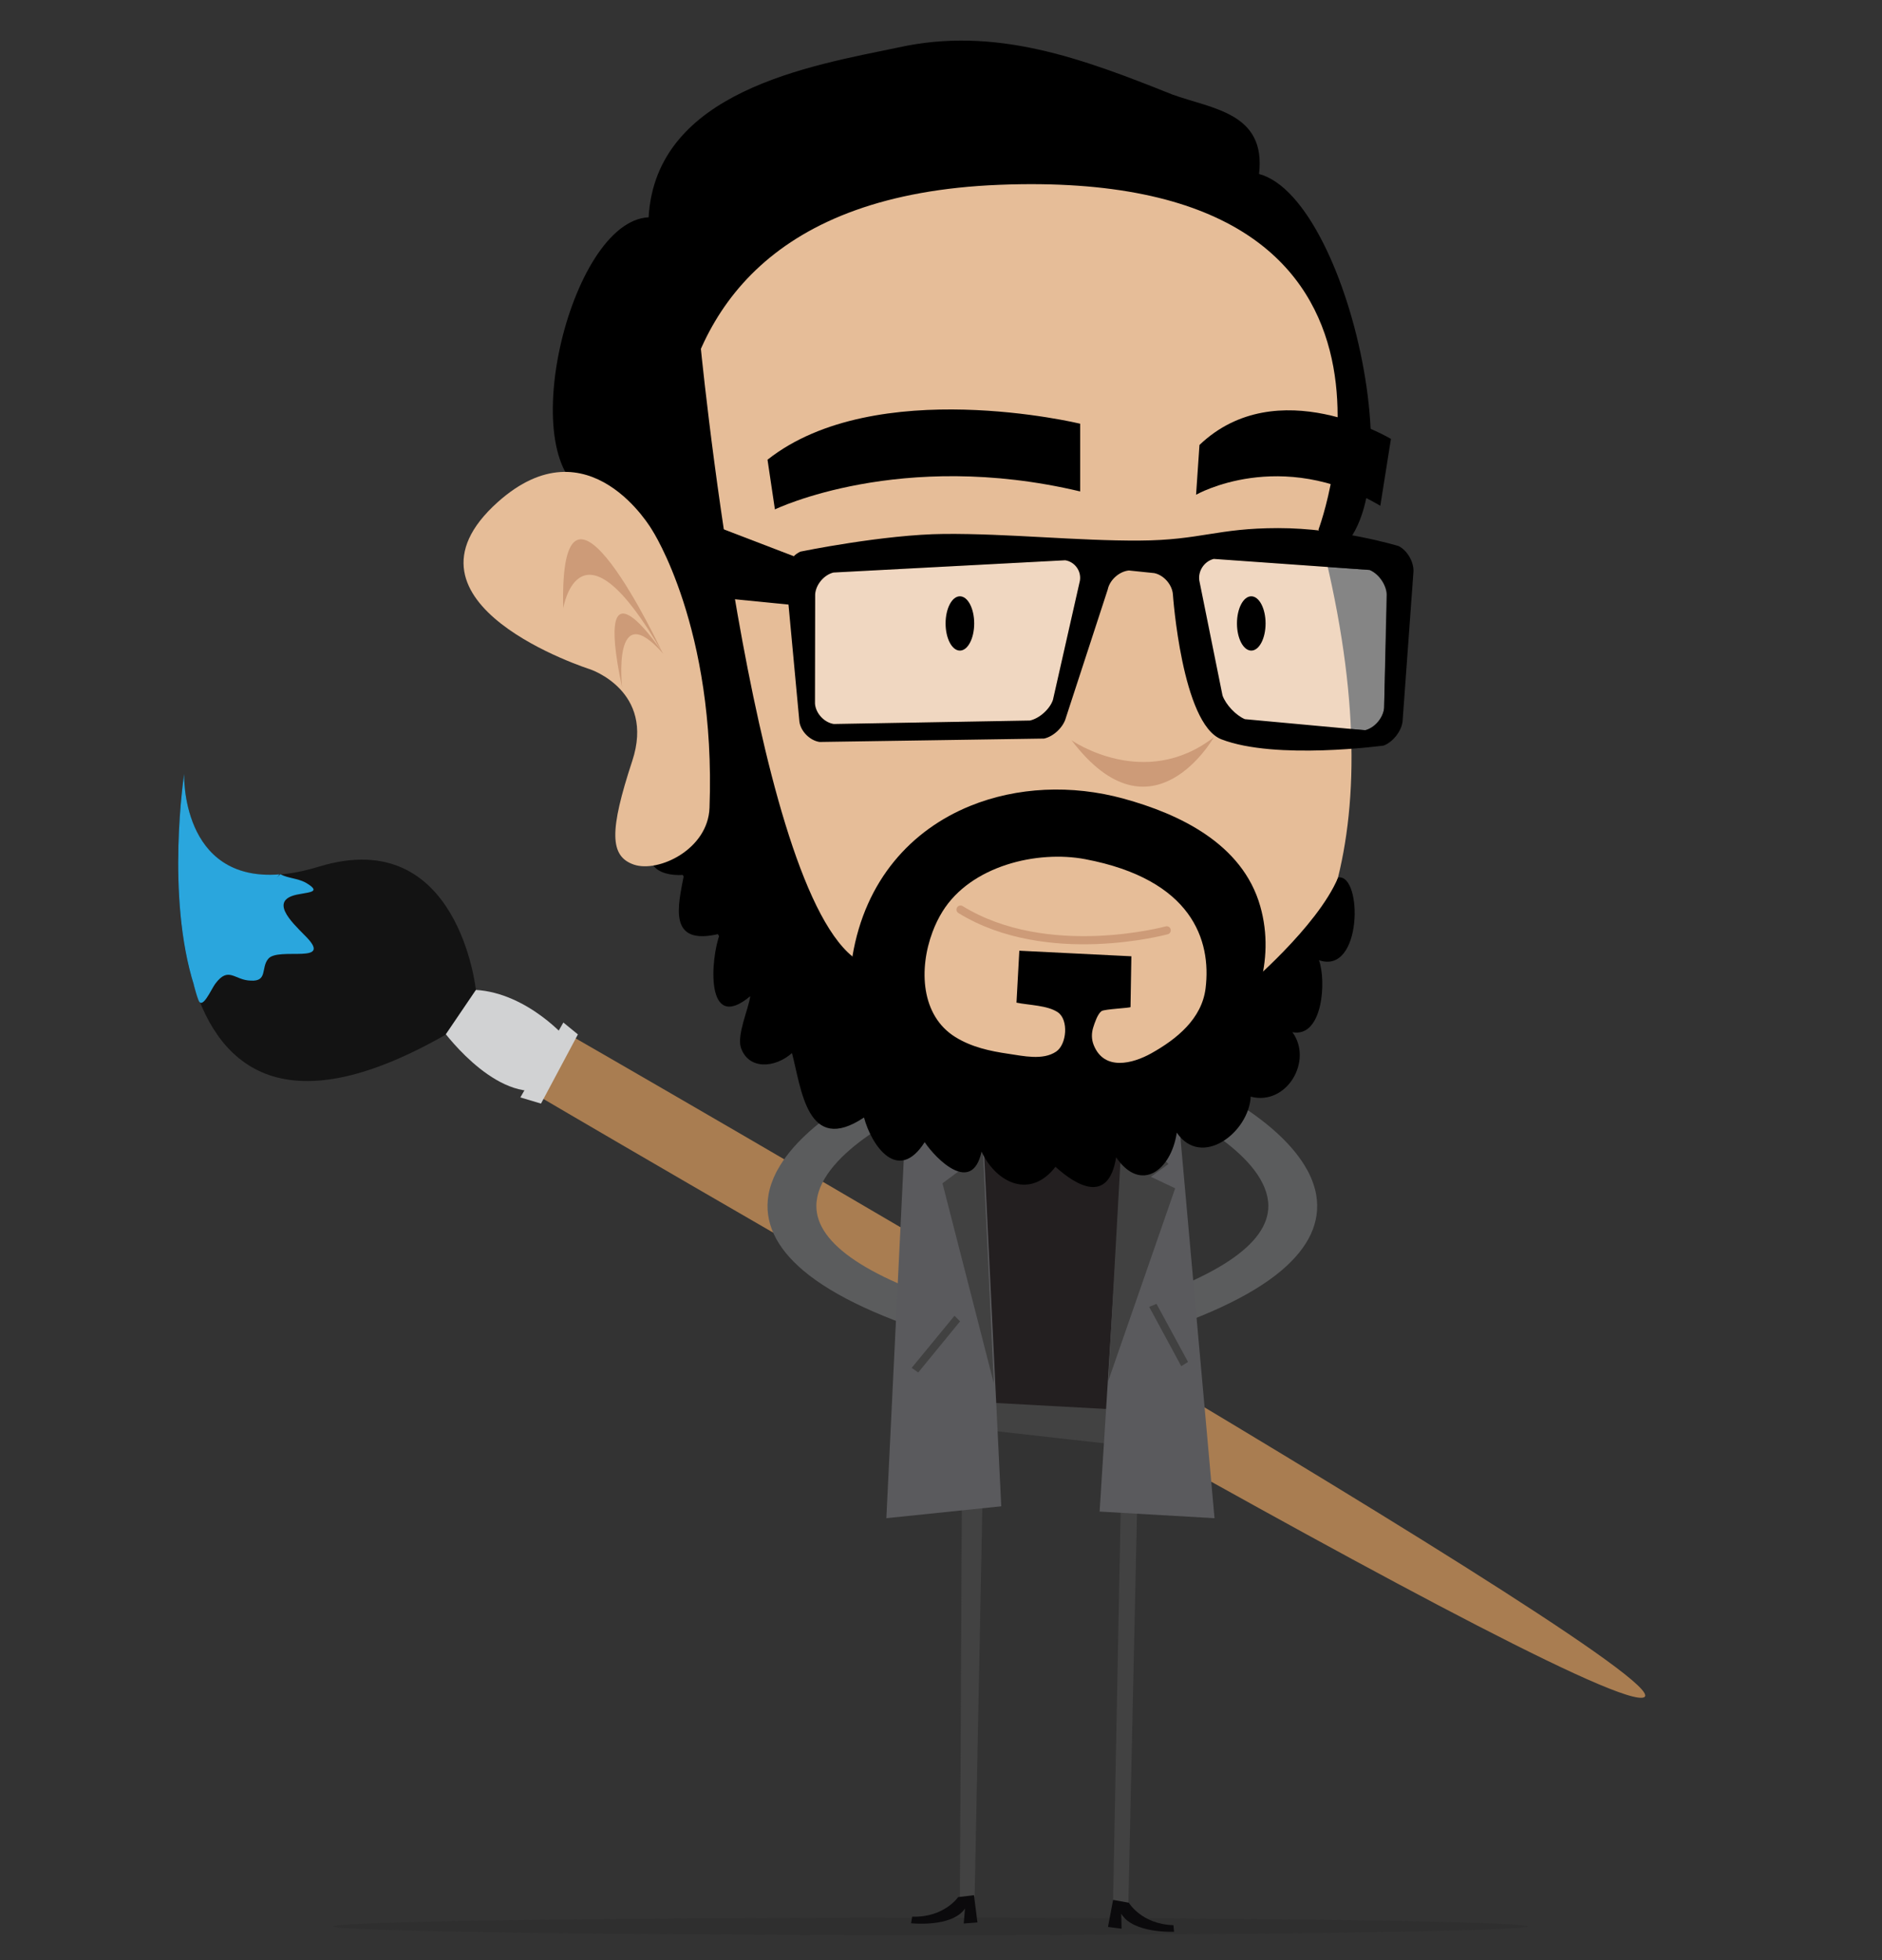 <?xml version="1.0" encoding="utf-8"?>
<!-- Generator: Adobe Illustrator 16.0.0, SVG Export Plug-In . SVG Version: 6.00 Build 0)  -->
<!DOCTYPE svg PUBLIC "-//W3C//DTD SVG 1.1//EN" "http://www.w3.org/Graphics/SVG/1.1/DTD/svg11.dtd">
<svg version="1.1" id="Layer_1" xmlns="http://www.w3.org/2000/svg" xmlns:xlink="http://www.w3.org/1999/xlink" x="0px" y="0px"
	 width="480px" height="500px" viewBox="0 0 480 500" enable-background="new 0 0 480 500" xml:space="preserve">
<rect x="0" y="0" width="480" height="500" fill="#333333" stroke="none"/>
<g>
	<g>
		<path d="M150.687,126.37c-20.267-7.37-5.526-70.015,14.741-70.937c1.84-32.244,41.455-38.691,63.565-43.299
			c24.875-5.526,46.982,2.766,70.014,11.978c10.134,3.686,23.952,4.607,22.11,20.267c23.953,6.449,42.378,93.967,14.741,98.574"/>
	</g>
	<g>
		<path fill="#A97D51" d="M143.134,262.749l-9.082,14.919c0,0,266.927,156.981,284.778,155.402
			C436.679,431.489,143.134,262.749,143.134,262.749z"/>
		<polygon fill="#D1D2D3" points="147.392,263.863 143.686,260.829 132.713,279.937 137.983,281.51 		"/>
		<path fill="#D1D2D3" d="M144.065,264.481c0,0-11.265-12.846-25.538-11.969l-6.166,9.558c0,0,12.975,18.358,25.895,16.038
			L144.065,264.481z"/>
		<path fill="#131313" d="M121.375,252.518c0,0-4.411-42.332-40.028-31.453c-35.611,10.873-34.381-23.658-34.381-23.658
			s-17.583,114.701,66.649,66.55L121.375,252.518z"/>
		<path fill="#2AA6DD" d="M71.284,223.044c-6.44,7.974-12.564,16.256-18.712,24.341c-1.027,1.351-2.046,2.707-3.063,4.057
			c-7.29-23.011-2.543-54.036-2.543-54.036S46.01,224.996,71.284,223.044z"/>
		<path fill="#2AA6DD" d="M71.503,223.011c1.987,1.026,4.334,1.034,6.318,2.06c4.212,2.417,1.383,2.469-1.388,3.004
			c-8.25,1.307-2.064,7.098,1.184,10.419c8.107,7.902-6.692,2.872-9.229,6.12c-1.869,2.277-0.074,5.776-4.407,5.528
			c-4.206-0.07-5.64-3.81-9.09,0.818c-1.082,1.502-3.285,6.707-4.279,4.151c-0.456-1.17-1.012-3.23-1.126-3.668l1.763-11.863
			c0,0,6.626-4.923,7.173-5.284C58.963,233.937,71.503,223.011,71.503,223.011z"/>
	</g>
	<path opacity="0.15" fill="#211F1F" d="M237.266,489.18c-84.14,0-152.353,0.99-152.353,2.211c0,1.226,68.212,2.216,152.353,2.216
		c84.148,0,152.372-0.99,152.372-2.216C389.638,490.17,321.414,489.18,237.266,489.18z"/>
	<path fill="#5B5C5D" d="M208.211,307.605c0.001-0.771,0.09-1.533,0.245-2.287h0.004c2.613-12.731,25.691-23.175,28.316-23.941
		c-0.018,0.007-0.328,0.093-0.834,0.157l-2.265-8.24c-3.979,0.493-13.321,5.274-19.548,9.429
		c-5.648,3.767-12.309,9.234-15.851,15.761c0-0.001-0.008-0.002-0.008-0.002c-0.058,0.108-0.114,0.216-0.171,0.327
		c-0.052,0.097-0.105,0.191-0.155,0.287c-0.201,0.403-0.393,0.812-0.575,1.224c-0.029,0.071-0.063,0.146-0.093,0.22
		c-0.188,0.443-0.36,0.886-0.513,1.336c-0.008,0.024-0.022,0.042-0.026,0.062h0.003c-0.322,0.929-0.57,1.874-0.735,2.835
		c-1.185,6.86,1.817,13.38,8.938,19.38c7.748,6.532,20.589,12.483,38.162,17.689l5.015-7.674
		C221.609,326.318,208.182,317.381,208.211,307.605z"/>
	<path fill="#5B5C5D" d="M323.488,307.605c-0.002-0.771-0.092-1.533-0.247-2.287h-0.003c-2.614-12.731-25.692-23.175-28.315-23.941
		c0.018,0.007,0.326,0.093,0.832,0.157l2.266-8.24c3.979,0.493,13.322,5.274,19.549,9.429c5.647,3.767,12.308,9.234,15.852,15.761
		c0-0.001,0.006-0.002,0.006-0.002c0.059,0.108,0.116,0.216,0.174,0.327c0.05,0.097,0.104,0.191,0.152,0.287
		c0.201,0.403,0.395,0.812,0.577,1.224c0.029,0.071,0.063,0.146,0.093,0.22c0.186,0.443,0.36,0.886,0.514,1.336
		c0.006,0.024,0.021,0.042,0.024,0.062h-0.002c0.319,0.929,0.57,1.874,0.734,2.835c1.187,6.86-1.817,13.38-8.938,19.38
		c-7.748,6.532-20.588,12.483-38.162,17.689l-5.015-7.674C310.091,326.318,323.517,317.381,323.488,307.605z"/>
	<polygon fill="#424242" points="245.62,320.993 291.446,320.253 287.789,485.407 283.888,484.935 286.141,368.675 250.938,364.725 
		248.584,483.847 244.819,483.98 	"/>
	<polygon fill="#231F20" points="296.949,360.219 300.449,255.219 233.304,254.913 240.74,357.156 	"/>
	<path fill="#0B0A0C" d="M287.906,485.361c0,0,3.206,5.471,11.371,5.722l0.164,1.687c0,0-10.478,0.496-13.469-4.608l0.085,3.819
		l-3.467-0.447l1.304-6.896L287.906,485.361z"/>
	<path fill="#0B0A0C" d="M244.372,483.924c0,0-3.559,5.246-11.723,4.997l-0.275,1.671c0,0,10.442,1.152,13.751-3.761l-0.331,3.823
		l3.499-0.269l-0.884-6.948L244.372,483.924z"/>
	<polygon fill="#231F20" stroke="#FFFFFF" stroke-width="0.423" stroke-miterlimit="10" points="246.325,312.129 247.1,314.026 
		249.021,307.18 243.207,310.836 245.287,311.343 242.985,314.464 244.004,315.244 	"/>
	<polygon fill="#5A5A5D" points="286.821,284.504 280.457,385.581 309.762,387.27 300.376,282.508 	"/>
	<polygon fill="#414141" points="286.388,285.111 298.019,296.91 293.535,300.186 299.726,303.121 282.645,352.306 	"/>
	<g>
		<g>
			<defs>
				<polygon id="SVGID_1_" points="232.428,256.194 226.061,387.27 255.367,384.236 249.021,253.708 				"/>
			</defs>
			<defs>
				<polygon id="SVGID_2_" points="250.312,285.543 240.377,294.093 245.055,298.367 240.377,301.842 253.474,352.875 				"/>
			</defs>
			<use xlink:href="#SVGID_1_"  overflow="visible" fill="#5A5A5D"/>
			<use xlink:href="#SVGID_2_"  overflow="visible" fill="#414141"/>
			<clipPath id="SVGID_3_">
				<use xlink:href="#SVGID_1_"  overflow="visible"/>
			</clipPath>
			<clipPath id="SVGID_4_" clip-path="url(#SVGID_3_)">
				<use xlink:href="#SVGID_2_"  overflow="visible"/>
			</clipPath>
		</g>
	</g>
	<path d="M343.143,199.065c0,52.128-36.873,94.391-82.371,94.391c-45.494,0-82.376-42.263-82.376-94.391
		c0-52.131,36.883-94.393,82.376-94.393C306.27,104.673,343.143,146.935,343.143,199.065z"/>
	<path d="M154.471,107.058c-0.65,52.254,42.542,81.344,95.021,81.344c52.472,0,95.018-36.415,95.018-81.344
		c0-44.917-42.546-81.341-95.018-81.341C197.014,25.717,155.035,62.144,154.471,107.058z"/>
	<path fill="#E6BD98" d="M185.439,208.691c0,0,13.937,62.288,67.392,80.757c0,0,124.866,3.841,83.46-154.396
		c0,0,34.742-92.523-81.456-87.909c-116.193,4.612-76.366,119.997-76.366,119.997L185.439,208.691z"/>
	<path d="M247.407,205.596c11.96-4.879,25.933-5.498,39.133-1.879c14.217,3.894,30.358,11.497,34.884,27.451
		c7.899,27.833-20.193,56.355-44.418,61.02c-12.88,2.48-27.968,1.454-38.929-6.337c-3.141-2.229-6.382-5.006-8.843-7.963
		c-8.177-9.819-14.007-20.757-11.827-33.905C220.647,224.472,232.459,211.7,247.407,205.596z"/>
	<path fill="#E6BD98" d="M237.846,237.711c0.69-1.85,1.546-3.601,2.525-5.181c7.225-11.688,24.15-15.697,36.421-13.364
		c27.191,5.157,32.209,20.636,30.688,32.947c-0.969,7.812-7.396,12.96-13.831,16.565c-4.767,2.666-12.015,4.55-14.688-2.065
		c-0.602-1.481-0.603-3.059-0.121-4.574c0.379-1.171,1.087-3.38,2.105-4.119c0.711-0.521,7.385-0.792,7.391-1.037
		c0-0.005,0.214-12.947,0.214-12.947l-28.574-1.419l-0.724,13.242c3.117,0.661,7.998,0.664,10.597,2.5
		c2.725,1.915,2.239,8.137-0.468,9.982c-3.388,2.311-8.465,1.109-12.2,0.568c-4.727-0.686-9.366-1.703-13.488-4.248
		C234.842,259.098,234.309,247.119,237.846,237.711z"/>
	<path fill="#CD9B78" d="M309.593,188.053c0,0-15.749,27.866-36.294,0.781C273.299,188.834,291.884,201.813,309.593,188.053z"/>
	<path d="M217.408,243.983c-26.088-21.267-39.013-158.57-39.013-158.57l-28.744,31.943c0.389,13.812,1.562,26.522,3.345,38.243
		c0.957,0.781,1.876,1.612,2.754,2.491c7.041,7.041,11.046,16.704,11.046,26.664v0.84c0,4.925-0.983,9.774-2.824,14.272
		c25.46,70.807,75.605,86.688,75.605,86.688L217.408,243.983z"/>
	<path d="M317.608,251.891c0,0,18.343-15.381,23.684-28.065c0,0-7.076,73.358-84.378,69.738l54.018-28.316L317.608,251.891z"/>
	<path fill="#E6BD98" d="M247.801,234.565c0,0,1.745,3.282,6.155,3.179l-0.617-3.077l-1.949-1.024L247.801,234.565z"/>
	
		<path fill="none" stroke="#CD9B78" stroke-width="2.076" stroke-linecap="round" stroke-linejoin="round" stroke-miterlimit="10" d="
		M297.565,237.313c0,0-30.424,8.339-52.586-5.292"/>
	<polygon fill="#414141" points="232.525,348.92 243.443,335.634 244.866,337.058 234.188,350.108 	"/>
	<polygon fill="#414141" points="301.277,348.496 293.102,333.371 294.96,332.59 303.005,347.408 	"/>
	<g>
		<g opacity="0.4">
			<path fill-rule="evenodd" clip-rule="evenodd" fill="#FFFFFF" d="M271.693,142.914c2.457,0.408,4.14,2.753,3.738,5.211
				l-6.881,30.416c-0.8,2.357-3.446,4.727-5.877,5.262l-50.032,0.883c-2.459-0.389-4.614-2.737-4.789-5.223l0.049-27.831
				c0.146-2.486,2.247-5,4.667-5.588L271.693,142.914z"/>
		</g>
		<g opacity="0.4">
			<path fill-rule="evenodd" clip-rule="evenodd" fill="#FFFFFF" d="M349.32,145.386c2.306,0.949,4.24,3.761,4.304,6.25
				l-0.608,28.986c-0.227,2.48-2.389,5.012-4.8,5.624l-32.823-2.638c-2.332-0.871-4.749-3.557-5.368-5.969l-4.499-29.471
				c-0.194-2.483,1.623-5.002,4.041-5.599L349.32,145.386z"/>
		</g>
		<g>
			<path fill-rule="evenodd" clip-rule="evenodd" d="M356.725,139.298c2.22,1.128,3.918,4.086,3.771,6.573l-2.778,38.228
				c-0.321,2.47-2.489,5.207-4.819,6.083c0,0-27.543,3.765-41.381-1.593c-10.082-3.904-12.373-36.961-12.373-36.961
				c-0.176-2.484-2.314-4.931-4.754-5.437l-6.471-0.67c-2.479,0.242-4.911,2.434-5.403,4.877l-10.655,32.657
				c-0.628,2.409-3.132,4.812-5.565,5.34l-57.275,0.868c-2.463-0.371-4.773-2.689-5.132-5.154l-3.459-37.098
				c-0.232-2.479,1.451-5.316,3.735-6.306c0,0,21.292-4.38,36.626-4.507c16.299-0.137,34.07,1.794,49.874,1.694
				c15.52-0.096,19.746-3.182,35.337-3.182C341.689,134.71,356.725,139.298,356.725,139.298z M212.57,146.043
				c-2.421,0.588-4.522,3.103-4.668,5.588l-0.047,27.831c0.173,2.485,2.328,4.833,4.787,5.223l50.032-0.883
				c2.432-0.535,5.077-2.905,5.877-5.262l6.881-30.416c0.401-2.458-1.281-4.803-3.738-5.211L212.57,146.043z M309.566,142.57
				c-2.418,0.597-4.072,3.097-3.676,5.556l5.91,29.288c0.842,2.344,3.403,5.06,5.694,6.035l30.728,2.832
				c2.408-0.631,4.567-3.177,4.793-5.657l0.736-28.99c-0.133-2.488-2.126-5.298-4.432-6.247L309.566,142.57z"/>
		</g>
	</g>
	<g>
		<path d="M181.203,205.77c-4.352,2.417-10.152,3.384-13.537,7.736c-4.351,6.285-0.483,10.152,6.768,9.67
			c-1.45,7.735-4.351,18.371,9.187,14.986c-2.418,6.285-3.869,25.625,7.734,15.955c-0.482,3.384-3.383,9.67-2.416,13.053
			c1.934,5.803,8.701,5.319,13.052,1.451c2.418,9.185,3.869,26.107,18.372,16.438c1.935,7.252,8.703,16.922,15.472,6.285
			c2.901,4.353,12.086,13.538,14.504,2.417c3.866,8.22,12.57,12.088,18.854,3.869c5.319,4.835,13.538,9.669,15.472-2.418
			c6.285,9.186,14.021,3.386,15.471-6.285c6.287,9.188,18.372,0,18.856-9.186c9.186,2.417,15.955-9.186,10.636-16.438
			c7.736,1.449,8.703-13.055,6.77-18.374c11.12,3.869,11.178-22.072,4.895-21.104c-3.385,11.604-8.28,19.172-16.982,28.358
			c-8.219,8.702-17.887,15.471-28.524,21.757c-24.656,14.986-53.665,7.25-73.971-11.604c-11.121-10.637-18.373-26.591-24.656-40.127
			"/>
	</g>
	<path fill="#E6BD98" d="M166.298,135.169c0,0-16.109-27.894-39.354-7.082c-28.983,25.957,23.553,42.638,23.553,42.638
		s16.629,5.5,10.768,23.349c-5.865,17.831-5.819,24.334,0.412,26.48c6.226,2.109,18.891-3.845,19.283-14.485
		C182.637,160.117,166.298,135.169,166.298,135.169z"/>
	<g>
		<path fill="#CD9B78" d="M169.022,166.647c0,0-26.485-56.936-25.376-11.478C143.646,155.169,147.864,129.722,169.022,166.647z"/>
		<path fill="#CD9B78" d="M169.193,166.799c0,0-18.336-28.123-10.521,8.614C158.672,175.413,156.004,151.747,169.193,166.799z"/>
	</g>
	<path fill-rule="evenodd" clip-rule="evenodd" d="M195.753,117.268l1.887,12.672c0,0,31.966-15.49,77.851-4.58v-17.279
		C275.491,108.082,223.356,95.455,195.753,117.268z"/>
	<path fill-rule="evenodd" clip-rule="evenodd" d="M305.921,113.506l-0.864,12.695c0,0,21.427-12.285,46.992,2.818l2.706-17.064
		C354.755,111.955,325.746,94.568,305.921,113.506z"/>
	<polygon fill-rule="evenodd" clip-rule="evenodd" points="205.137,142.914 179.771,133.182 179.771,152.104 205.137,154.621 	"/>
	<ellipse fill-rule="evenodd" clip-rule="evenodd" cx="244.819" cy="159.033" rx="3.648" ry="6.927"/>
	<ellipse fill-rule="evenodd" clip-rule="evenodd" cx="319.134" cy="159.033" rx="3.649" ry="6.927"/>
</g>
<g>
</g>
<g>
</g>
<g>
</g>
<g>
</g>
<g>
</g>
<g>
</g>
</svg>
